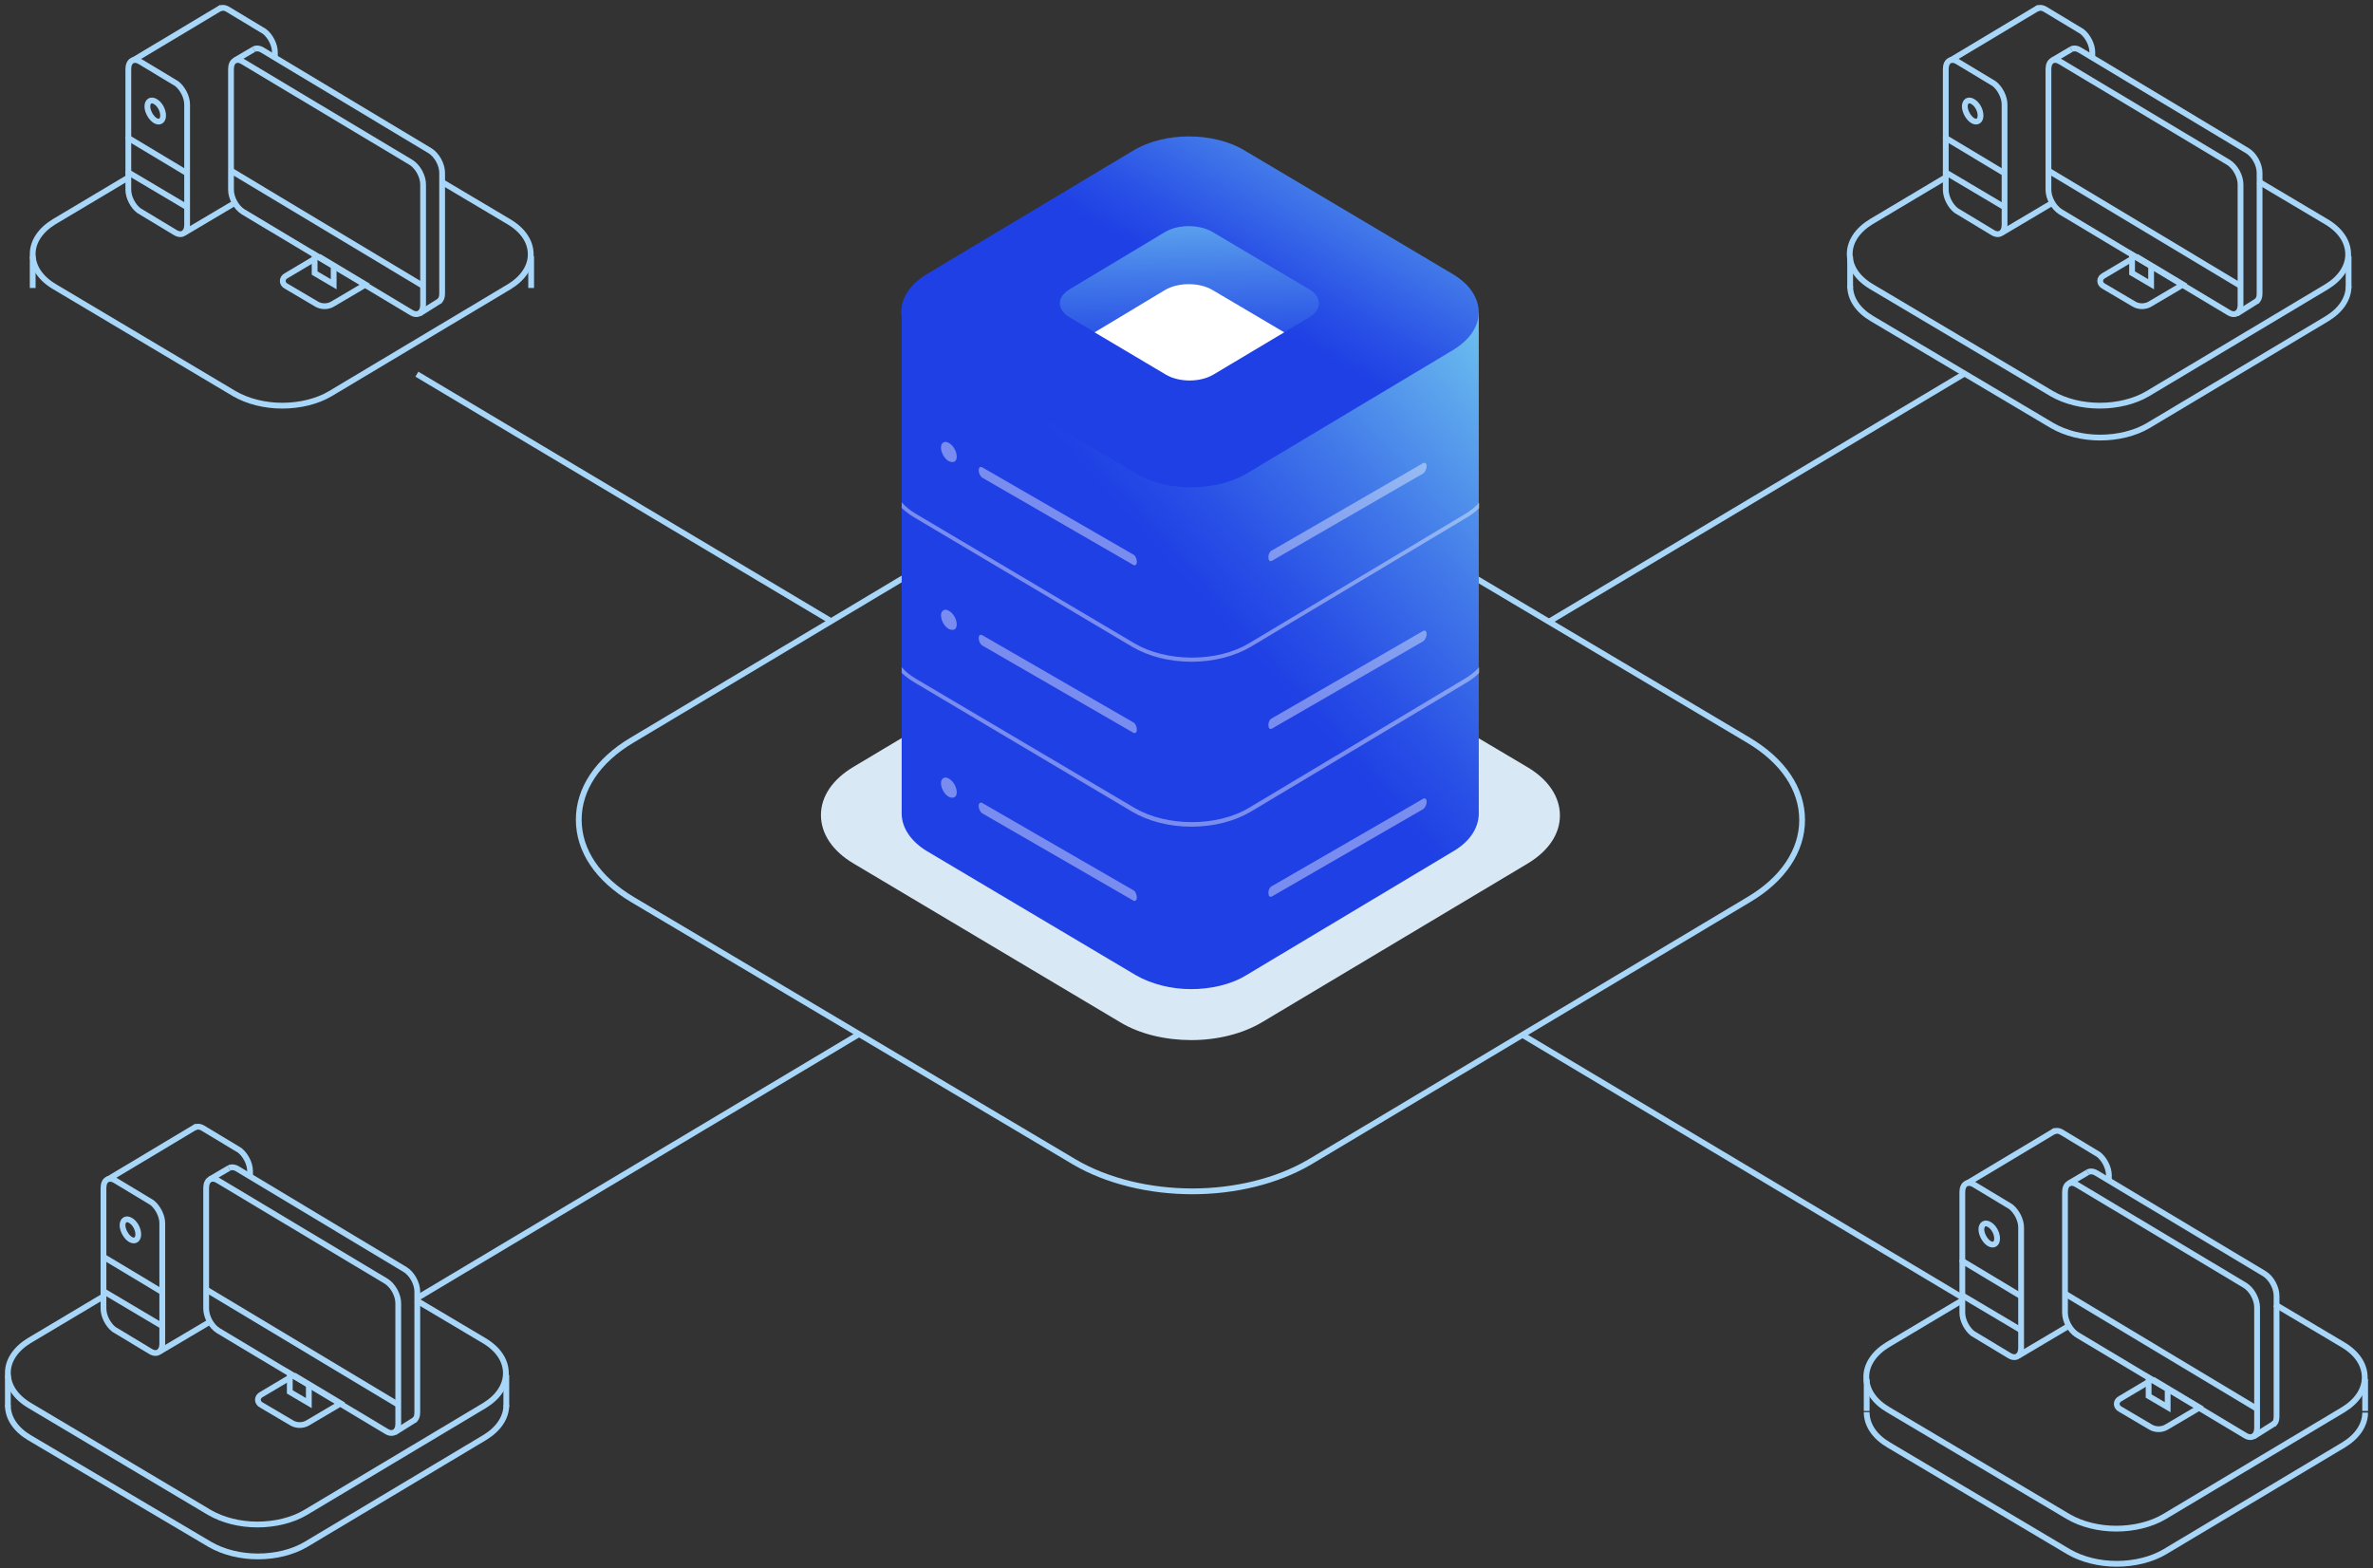 <svg width="410" height="271" viewBox="0 0 410 271" fill="none" xmlns="http://www.w3.org/2000/svg">
<rect x="0" y="0" width="410" height="271" fill="#333333" stroke="none"/>
<path d="M205.858 179.713C201.423 179.713 196.989 178.71 193.555 176.634L147.491 149.211C143.843 147.063 141.84 144.056 141.84 140.834C141.84 137.612 143.843 134.677 147.419 132.529L193.197 105.178C200.064 101.096 210.865 101.096 217.732 105.178L263.868 132.529C267.516 134.677 269.519 137.684 269.519 140.906C269.519 144.128 267.516 147.063 263.939 149.211L218.161 176.562C214.728 178.639 210.293 179.713 205.858 179.713Z" fill="#D8E8F5"/>
<path d="M206.002 205.847C198.706 205.847 191.338 204.128 185.616 200.763L109.295 155.441C103.286 151.861 99.996 146.992 99.996 141.622C99.996 136.324 103.286 131.383 109.223 127.875L185.044 82.552C196.417 75.75 214.299 75.75 225.744 82.552L302.065 127.875C308.073 131.455 311.364 136.324 311.364 141.693C311.364 146.992 308.073 151.932 302.136 155.441L226.316 200.763C220.594 204.128 213.298 205.847 206.002 205.847Z" stroke="#A8D6F8" stroke-miterlimit="10"/>
<path d="M148.493 178.639L72.028 224.319" stroke="#A8D6F8" stroke-miterlimit="10"/>
<path d="M339.259 64.652L267.659 107.397" stroke="#A8D6F8" stroke-miterlimit="10"/>
<path d="M262.867 178.71L339.259 224.319" stroke="#A8D6F8" stroke-miterlimit="10"/>
<path d="M72.028 64.652L143.342 107.182" stroke="#A8D6F8" stroke-miterlimit="10"/>
<path d="M235.9 54.055V67.659H175.458V54.055H155.788V140.691C155.86 143.125 157.433 145.417 160.151 147.063L196.202 168.472C198.92 170.047 202.353 170.906 205.787 170.906C209.22 170.906 212.725 170.118 215.372 168.472L251.136 147.063C253.926 145.417 255.428 143.125 255.499 140.691V54.055H235.9Z" fill="url(#paint0_linear)"/>
<path d="M204.5 164.678C204.5 164.678 204.5 164.605 204.5 164.678C204.5 164.605 204.428 164.605 204.5 164.678C204.428 164.678 204.5 164.678 204.5 164.678Z" fill="#00E7FF"/>
<path d="M205.787 84.199C202.354 84.199 198.849 83.411 196.202 81.764L160.152 60.428C157.29 58.709 155.788 56.418 155.717 53.912C155.717 51.406 157.29 49.115 160.08 47.397L195.844 25.988C201.209 22.766 209.649 22.766 215.014 25.988L251.065 47.397C253.926 49.115 255.428 51.406 255.499 53.912C255.499 56.418 253.926 58.709 251.136 60.428L215.372 81.836C212.725 83.411 209.292 84.199 205.787 84.199Z" fill="url(#paint1_linear)"/>
<path d="M226.173 49.974C228.462 51.334 228.462 53.482 226.173 54.843L209.649 64.724C207.361 66.084 203.713 66.084 201.424 64.724L184.829 54.843C182.54 53.482 182.54 51.334 184.829 49.974L201.281 40.093C203.57 38.733 207.217 38.733 209.506 40.093L226.173 49.974Z" fill="url(#paint2_linear)"/>
<path d="M209.649 64.724L221.881 57.42L209.506 50.117C207.217 48.757 203.569 48.757 201.28 50.117L189.121 57.42L201.424 64.724C203.712 66.084 207.36 66.084 209.649 64.724Z" fill="white"/>
<path d="M22.101 30.714L9.369 38.303C7.008 39.735 5.649 41.74 5.649 43.888C5.649 46.108 7.008 48.113 9.44 49.545L40.484 68.017C42.844 69.378 45.777 70.094 48.781 70.094C51.785 70.094 54.79 69.378 57.079 68.017L87.979 49.545C90.34 48.113 91.698 46.108 91.698 43.96C91.698 41.74 90.34 39.735 87.907 38.303L76.82 31.716L76.177 31.287" stroke="#A8D6F8" stroke-miterlimit="10"/>
<path d="M5.649 49.759V44.246" stroke="#A8D6F8" stroke-miterlimit="10"/>
<path d="M91.77 49.759V44.246" stroke="#A8D6F8" stroke-miterlimit="10"/>
<path d="M38.266 1.286L22.959 10.451" stroke="#A8D6F8" stroke-miterlimit="10"/>
<path d="M43.846 8.518L40.555 10.451" stroke="#A8D6F8" stroke-miterlimit="10"/>
<path d="M71.027 53.984L41.986 36.585C40.842 35.869 39.912 34.222 39.912 32.79V11.955C39.912 10.523 40.842 9.95 41.986 10.666L71.027 28.065C72.171 28.781 73.101 30.427 73.101 31.859V52.695C73.101 54.055 72.171 54.7 71.027 53.984Z" stroke="#A8D6F8" stroke-miterlimit="10"/>
<path d="M43.846 8.518C44.203 8.303 44.776 8.303 45.348 8.661L74.317 26.06C75.461 26.776 76.391 28.423 76.391 29.855V50.69C76.391 51.334 76.248 51.764 75.891 52.05" stroke="#A8D6F8" stroke-miterlimit="10"/>
<path d="M76.105 51.907L72.457 54.198" stroke="#A8D6F8" stroke-miterlimit="10"/>
<path d="M40.055 29.568L73.101 49.401" stroke="#A8D6F8" stroke-miterlimit="10"/>
<path d="M54.36 44.032V47.182L57.651 49.115V45.965L54.36 44.032Z" stroke="#A8D6F8" stroke-miterlimit="10"/>
<path d="M54.432 44.676L49.496 47.611C49.067 47.826 48.852 48.184 48.852 48.542C48.852 48.9 49.067 49.258 49.496 49.473L54.718 52.552C55.075 52.766 55.576 52.91 56.077 52.91C56.578 52.91 57.078 52.766 57.436 52.552L62.658 49.473C62.872 49.33 62.944 49.258 63.087 49.115L55.075 44.318" stroke="#A8D6F8" stroke-miterlimit="10"/>
<path d="M22.172 11.955V32.79C22.172 34.079 22.959 35.583 23.961 36.37L30.255 40.165C31.4 40.881 32.329 40.237 32.329 38.876V18.041C32.329 16.752 31.543 15.248 30.541 14.461L24.247 10.666C23.102 9.95 22.172 10.523 22.172 11.955Z" stroke="#A8D6F8" stroke-miterlimit="10"/>
<path d="M47.493 9.735V9.019C47.493 7.73 46.707 6.227 45.705 5.439L39.411 1.644C38.839 1.286 38.338 1.286 37.909 1.501" stroke="#A8D6F8" stroke-miterlimit="10"/>
<path d="M40.77 34.938L31.829 40.237" stroke="#A8D6F8" stroke-miterlimit="10"/>
<path d="M25.463 18.399C25.463 17.468 26.107 17.11 26.822 17.54C27.609 17.969 28.181 19.043 28.181 19.974C28.181 20.905 27.537 21.263 26.822 20.833C26.107 20.404 25.463 19.258 25.463 18.399Z" stroke="#A8D6F8" stroke-miterlimit="10"/>
<path d="M32.186 29.855L22.172 23.84" stroke="#A8D6F8" stroke-miterlimit="10" stroke-linecap="round"/>
<path d="M32.186 35.726L22.172 29.783" stroke="#A8D6F8" stroke-miterlimit="10" stroke-linecap="round"/>
<path d="M87.478 242.792C87.478 244.94 86.119 246.945 83.758 248.377L52.858 266.849C50.569 268.21 47.565 268.926 44.561 268.926C41.557 268.926 38.624 268.21 36.264 266.849L5.148 248.448C2.716 247.016 1.357 245.012 1.357 242.792" stroke="#A8D6F8" stroke-miterlimit="10"/>
<path d="M17.809 224.033L5.077 231.623C2.716 233.055 1.357 235.059 1.357 237.207C1.357 239.427 2.716 241.432 5.148 242.864L36.192 261.336C38.552 262.697 41.485 263.413 44.489 263.413C47.493 263.413 50.498 262.697 52.787 261.336L83.687 242.864C86.047 241.432 87.406 239.427 87.406 237.279C87.406 235.059 86.047 233.055 83.615 231.623L72.528 225.035L71.885 224.606" stroke="#A8D6F8" stroke-miterlimit="10"/>
<path d="M1.357 243.078V237.565" stroke="#A8D6F8" stroke-miterlimit="10"/>
<path d="M87.478 243.078V237.565" stroke="#A8D6F8" stroke-miterlimit="10"/>
<path d="M33.974 194.605L18.667 203.77" stroke="#A8D6F8" stroke-miterlimit="10"/>
<path d="M39.553 201.837L36.263 203.77" stroke="#A8D6F8" stroke-miterlimit="10"/>
<path d="M66.735 247.303L37.694 229.904C36.55 229.188 35.62 227.541 35.62 226.109V205.274C35.62 203.842 36.55 203.269 37.694 203.985L66.735 221.384C67.879 222.1 68.809 223.747 68.809 225.179V246.014C68.809 247.374 67.879 248.019 66.735 247.303Z" stroke="#A8D6F8" stroke-miterlimit="10"/>
<path d="M39.554 201.837C39.911 201.622 40.484 201.622 41.056 201.98L70.025 219.379C71.169 220.095 72.099 221.742 72.099 223.174V244.009C72.099 244.654 71.956 245.083 71.599 245.37" stroke="#A8D6F8" stroke-miterlimit="10"/>
<path d="M71.813 245.227L68.165 247.518" stroke="#A8D6F8" stroke-miterlimit="10"/>
<path d="M35.763 222.887L68.809 242.72" stroke="#A8D6F8" stroke-miterlimit="10"/>
<path d="M50.068 237.351V240.501L53.359 242.434V239.284L50.068 237.351Z" stroke="#A8D6F8" stroke-miterlimit="10"/>
<path d="M50.14 237.995L45.204 240.931C44.775 241.145 44.56 241.503 44.56 241.861C44.56 242.219 44.775 242.577 45.204 242.792L50.426 245.871C50.783 246.086 51.284 246.229 51.785 246.229C52.286 246.229 52.786 246.086 53.144 245.871L58.366 242.792C58.58 242.649 58.652 242.577 58.795 242.434L50.783 237.637" stroke="#A8D6F8" stroke-miterlimit="10"/>
<path d="M17.88 205.274V226.109C17.88 227.398 18.667 228.902 19.669 229.689L25.963 233.484C27.108 234.2 28.038 233.556 28.038 232.195V211.36C28.038 210.071 27.251 208.567 26.249 207.78L19.955 203.985C18.81 203.269 17.88 203.842 17.88 205.274Z" stroke="#A8D6F8" stroke-miterlimit="10"/>
<path d="M43.202 203.054V202.338C43.202 201.049 42.415 199.546 41.413 198.758L35.119 194.963C34.547 194.605 34.046 194.605 33.617 194.82" stroke="#A8D6F8" stroke-miterlimit="10"/>
<path d="M36.478 228.257L27.537 233.556" stroke="#A8D6F8" stroke-miterlimit="10"/>
<path d="M21.171 211.718C21.171 210.787 21.815 210.429 22.53 210.859C23.317 211.288 23.889 212.362 23.889 213.293C23.889 214.224 23.245 214.582 22.53 214.152C21.815 213.723 21.171 212.577 21.171 211.718Z" stroke="#A8D6F8" stroke-miterlimit="10"/>
<path d="M27.894 223.174L17.88 217.159" stroke="#A8D6F8" stroke-miterlimit="10" stroke-linecap="round"/>
<path d="M27.894 229.045L17.88 223.102" stroke="#A8D6F8" stroke-miterlimit="10" stroke-linecap="round"/>
<path d="M408.642 244.072C408.642 246.22 407.283 248.224 404.923 249.656L374.022 268.129C371.733 269.489 368.729 270.205 365.725 270.205C362.721 270.205 359.788 269.489 357.427 268.129L326.312 249.656C323.881 248.224 322.521 246.22 322.521 244" stroke="#A8D6F8" stroke-miterlimit="10"/>
<path d="M338.902 224.749L326.17 232.339C323.809 233.771 322.45 235.775 322.45 237.923C322.45 240.143 323.809 242.148 326.241 243.58L357.356 262.052C359.717 263.413 362.649 264.129 365.654 264.129C368.658 264.129 371.662 263.413 373.951 262.052L404.851 243.58C407.212 242.148 408.571 240.143 408.571 237.995C408.571 235.775 407.212 233.771 404.78 232.339L393.693 225.751L393.049 225.322" stroke="#A8D6F8" stroke-miterlimit="10"/>
<path d="M322.521 243.794V238.281" stroke="#A8D6F8" stroke-miterlimit="10"/>
<path d="M408.643 243.794V238.281" stroke="#A8D6F8" stroke-miterlimit="10"/>
<path d="M355.139 195.322L339.832 204.486" stroke="#A8D6F8" stroke-miterlimit="10"/>
<path d="M360.718 202.553L357.428 204.486" stroke="#A8D6F8" stroke-miterlimit="10"/>
<path d="M387.899 248.019L358.859 230.62C357.714 229.904 356.784 228.257 356.784 226.825V205.99C356.784 204.558 357.714 203.985 358.859 204.701L387.899 222.1C389.044 222.816 389.974 224.463 389.974 225.895V246.73C389.974 248.09 389.044 248.735 387.899 248.019Z" stroke="#A8D6F8" stroke-miterlimit="10"/>
<path d="M360.718 202.553C361.076 202.338 361.648 202.338 362.22 202.696L391.261 220.095C392.405 220.811 393.335 222.458 393.335 223.89V244.725C393.335 245.37 393.192 245.799 392.835 246.086" stroke="#A8D6F8" stroke-miterlimit="10"/>
<path d="M392.978 245.943L389.33 248.234" stroke="#A8D6F8" stroke-miterlimit="10"/>
<path d="M356.927 223.604L389.974 243.437" stroke="#A8D6F8" stroke-miterlimit="10"/>
<path d="M371.233 238.067V241.217L374.523 243.15V240L371.233 238.067Z" stroke="#A8D6F8" stroke-miterlimit="10"/>
<path d="M371.304 238.711L366.369 241.646C365.94 241.861 365.725 242.219 365.725 242.577C365.725 242.935 365.94 243.293 366.369 243.508L371.59 246.587C371.948 246.802 372.449 246.945 372.95 246.945C373.45 246.945 373.951 246.802 374.309 246.587L379.53 243.508C379.745 243.365 379.816 243.293 379.959 243.15L371.948 238.353" stroke="#A8D6F8" stroke-miterlimit="10"/>
<path d="M339.045 205.99V226.825C339.045 228.114 339.832 229.618 340.833 230.405L347.128 234.2C348.272 234.916 349.202 234.272 349.202 232.911V212.076C349.202 210.787 348.415 209.283 347.414 208.496L341.119 204.701C339.975 203.985 339.045 204.558 339.045 205.99Z" stroke="#A8D6F8" stroke-miterlimit="10"/>
<path d="M364.366 203.77V203.054C364.366 201.765 363.579 200.262 362.578 199.474L356.283 195.679C355.711 195.321 355.21 195.321 354.781 195.536" stroke="#A8D6F8" stroke-miterlimit="10"/>
<path d="M357.642 228.973L348.701 234.272" stroke="#A8D6F8" stroke-miterlimit="10"/>
<path d="M342.335 212.434C342.335 211.503 342.979 211.145 343.694 211.575C344.481 212.004 345.054 213.078 345.054 214.009C345.054 214.94 344.41 215.298 343.694 214.868C342.979 214.439 342.335 213.293 342.335 212.434Z" stroke="#A8D6F8" stroke-miterlimit="10"/>
<path d="M349.059 223.89L339.045 217.875" stroke="#A8D6F8" stroke-miterlimit="10" stroke-linecap="round"/>
<path d="M349.059 229.761L339.045 223.818" stroke="#A8D6F8" stroke-miterlimit="10" stroke-linecap="round"/>
<path d="M405.781 49.473C405.781 51.621 404.422 53.626 402.062 55.058L371.161 73.531C368.872 74.891 365.868 75.607 362.864 75.607C359.86 75.607 356.927 74.891 354.567 73.531L323.452 55.058C321.02 53.626 319.661 51.621 319.661 49.401" stroke="#A8D6F8" stroke-miterlimit="10"/>
<path d="M336.04 30.714L323.308 38.303C320.948 39.735 319.589 41.74 319.589 43.888C319.589 46.108 320.948 48.113 323.38 49.545L354.495 68.017C356.855 69.378 359.788 70.094 362.792 70.094C365.796 70.094 368.801 69.378 371.09 68.017L401.99 49.545C404.35 48.113 405.71 46.108 405.71 43.96C405.71 41.74 404.35 39.735 401.918 38.303L390.832 31.716L390.188 31.287" stroke="#A8D6F8" stroke-miterlimit="10"/>
<path d="M319.661 49.759V44.246" stroke="#A8D6F8" stroke-miterlimit="10"/>
<path d="M405.781 49.759V44.246" stroke="#A8D6F8" stroke-miterlimit="10"/>
<path d="M352.277 1.286L336.97 10.451" stroke="#A8D6F8" stroke-miterlimit="10"/>
<path d="M357.857 8.518L354.566 10.451" stroke="#A8D6F8" stroke-miterlimit="10"/>
<path d="M385.038 53.984L355.997 36.585C354.853 35.869 353.923 34.222 353.923 32.79V11.955C353.923 10.523 354.853 9.95 355.997 10.666L385.038 28.065C386.182 28.781 387.112 30.427 387.112 31.859V52.695C387.112 54.055 386.182 54.7 385.038 53.984Z" stroke="#A8D6F8" stroke-miterlimit="10"/>
<path d="M357.857 8.518C358.215 8.303 358.787 8.303 359.359 8.661L388.328 26.06C389.473 26.776 390.403 28.423 390.403 29.855V50.69C390.403 51.334 390.259 51.764 389.902 52.05" stroke="#A8D6F8" stroke-miterlimit="10"/>
<path d="M390.116 51.907L386.468 54.198" stroke="#A8D6F8" stroke-miterlimit="10"/>
<path d="M354.066 29.568L387.112 49.401" stroke="#A8D6F8" stroke-miterlimit="10"/>
<path d="M368.372 44.032V47.182L371.662 49.115V45.965L368.372 44.032Z" stroke="#A8D6F8" stroke-miterlimit="10"/>
<path d="M368.443 44.676L363.508 47.611C363.078 47.826 362.864 48.184 362.864 48.542C362.864 48.9 363.078 49.258 363.508 49.473L368.729 52.552C369.087 52.766 369.587 52.91 370.088 52.91C370.589 52.91 371.09 52.766 371.447 52.552L376.669 49.473C376.883 49.33 376.955 49.258 377.098 49.115L369.087 44.318" stroke="#A8D6F8" stroke-miterlimit="10"/>
<path d="M336.184 11.955V32.79C336.184 34.079 336.97 35.583 337.972 36.37L344.266 40.165C345.411 40.881 346.341 40.237 346.341 38.876V18.041C346.341 16.752 345.554 15.248 344.552 14.461L338.258 10.666C337.113 9.95 336.184 10.523 336.184 11.955Z" stroke="#A8D6F8" stroke-miterlimit="10"/>
<path d="M361.505 9.735V9.019C361.505 7.73 360.718 6.227 359.717 5.439L353.422 1.644C352.85 1.286 352.349 1.286 351.92 1.501" stroke="#A8D6F8" stroke-miterlimit="10"/>
<path d="M354.781 34.938L345.84 40.237" stroke="#A8D6F8" stroke-miterlimit="10"/>
<path d="M339.474 18.399C339.474 17.468 340.118 17.11 340.833 17.54C341.62 17.969 342.192 19.043 342.192 19.974C342.192 20.905 341.548 21.263 340.833 20.833C340.118 20.404 339.474 19.258 339.474 18.399Z" stroke="#A8D6F8" stroke-miterlimit="10"/>
<path d="M346.198 29.855L336.184 23.84" stroke="#A8D6F8" stroke-miterlimit="10" stroke-linecap="round"/>
<path d="M346.198 35.726L336.184 29.783" stroke="#A8D6F8" stroke-miterlimit="10" stroke-linecap="round"/>
<path opacity="0.4" d="M165.302 78.9C165.302 78.041 164.729 76.967 163.943 76.537C163.227 76.108 162.583 76.466 162.583 77.325C162.583 78.184 163.156 79.258 163.943 79.688C164.729 80.046 165.302 79.76 165.302 78.9Z" fill="white"/>
<path opacity="0.4" d="M195.773 95.798L169.737 80.762C169.379 80.547 169.093 80.762 169.093 81.263C169.093 81.764 169.379 82.337 169.737 82.552L195.773 97.588C196.131 97.803 196.417 97.588 196.417 97.087C196.417 96.514 196.131 95.941 195.773 95.798Z" fill="white"/>
<path opacity="0.4" d="M165.302 107.898C165.302 107.039 164.729 105.965 163.943 105.536C163.227 105.106 162.583 105.464 162.583 106.323C162.583 107.182 163.156 108.256 163.943 108.686C164.729 109.044 165.302 108.758 165.302 107.898Z" fill="white"/>
<path opacity="0.4" d="M195.773 124.796L169.737 109.76C169.379 109.545 169.093 109.76 169.093 110.261C169.093 110.762 169.379 111.335 169.737 111.55L195.773 126.586C196.131 126.801 196.417 126.586 196.417 126.085C196.417 125.512 196.131 124.939 195.773 124.796Z" fill="white"/>
<path opacity="0.4" d="M165.302 136.896C165.302 136.037 164.729 134.963 163.943 134.533C163.227 134.104 162.583 134.462 162.583 135.321C162.583 136.18 163.156 137.254 163.943 137.684C164.729 138.042 165.302 137.755 165.302 136.896Z" fill="white"/>
<path opacity="0.4" d="M195.773 153.794L169.737 138.758C169.379 138.543 169.093 138.758 169.093 139.259C169.093 139.76 169.379 140.333 169.737 140.548L195.773 155.584C196.131 155.798 196.417 155.584 196.417 155.082C196.417 154.51 196.131 153.937 195.773 153.794Z" fill="white"/>
<path opacity="0.4" d="M219.806 95.082L245.843 80.046C246.2 79.831 246.487 80.046 246.487 80.547C246.487 81.049 246.2 81.621 245.843 81.836L219.806 96.872C219.449 97.087 219.163 96.872 219.163 96.371C219.091 95.798 219.449 95.225 219.806 95.082Z" fill="white"/>
<path opacity="0.4" d="M219.806 124.08L245.843 109.044C246.2 108.829 246.487 109.044 246.487 109.545C246.487 110.046 246.2 110.619 245.843 110.834L219.806 125.87C219.449 126.085 219.163 125.87 219.163 125.369C219.091 124.796 219.449 124.223 219.806 124.08Z" fill="white"/>
<path opacity="0.4" d="M219.806 153.078L245.843 138.042C246.2 137.827 246.487 138.042 246.487 138.543C246.487 139.044 246.2 139.617 245.843 139.832L219.806 154.868C219.449 155.082 219.163 154.868 219.163 154.366C219.091 153.794 219.449 153.221 219.806 153.078Z" fill="white"/>
<path opacity="0.4" d="M255.571 115.273C254.927 115.989 254.069 116.705 253.067 117.278L215.729 139.617C213.083 141.192 209.578 142.051 205.93 142.051C202.282 142.051 198.777 141.192 196.059 139.617L158.363 117.349C157.29 116.705 156.432 116.061 155.788 115.273V116.275C156.432 116.848 157.147 117.421 158.005 117.922L195.63 140.261C198.419 141.908 202.067 142.839 205.858 142.839C209.649 142.839 213.297 141.908 216.087 140.261L253.425 117.922C254.283 117.421 254.998 116.848 255.571 116.275V115.273Z" fill="white"/>
<path opacity="0.4" d="M255.571 86.848C254.927 87.564 254.069 88.28 253.067 88.853L215.729 111.192C213.083 112.767 209.578 113.626 205.93 113.626C202.282 113.626 198.777 112.767 196.059 111.192L158.363 88.853C157.29 88.208 156.432 87.564 155.788 86.776V87.779C156.432 88.352 157.147 88.924 158.005 89.426L195.63 111.765C198.419 113.411 202.067 114.342 205.858 114.342C209.649 114.342 213.297 113.411 216.087 111.765L253.425 89.426C254.283 88.924 254.998 88.352 255.571 87.779V86.848Z" fill="white"/>
<defs>
<linearGradient id="paint0_linear" x1="273.932" y1="26.496" x2="171.609" y2="118.36" gradientUnits="userSpaceOnUse">
<stop offset="0.098" stop-color="#88EDF2"/>
<stop offset="0.278" stop-color="#65B4EE"/>
<stop offset="0.493" stop-color="#4076E9"/>
<stop offset="0.651" stop-color="#284FE6"/>
<stop offset="0.733" stop-color="#1F40E5"/>
</linearGradient>
<linearGradient id="paint1_linear" x1="273.945" y1="9.273" x2="227.695" y2="89.36" gradientUnits="userSpaceOnUse">
<stop offset="0.098" stop-color="#88EDF2"/>
<stop offset="0.278" stop-color="#65B4EE"/>
<stop offset="0.493" stop-color="#4076E9"/>
<stop offset="0.651" stop-color="#284FE6"/>
<stop offset="0.733" stop-color="#1F40E5"/>
</linearGradient>
<linearGradient id="paint2_linear" x1="221.5" y1="16" x2="222.443" y2="81.547" gradientUnits="userSpaceOnUse">
<stop offset="0.098" stop-color="#88EDF2"/>
<stop offset="0.278" stop-color="#65B4EE"/>
<stop offset="0.493" stop-color="#4076E9"/>
<stop offset="0.651" stop-color="#284FE6"/>
<stop offset="0.733" stop-color="#1F40E5"/>
</linearGradient>
</defs>
</svg>
